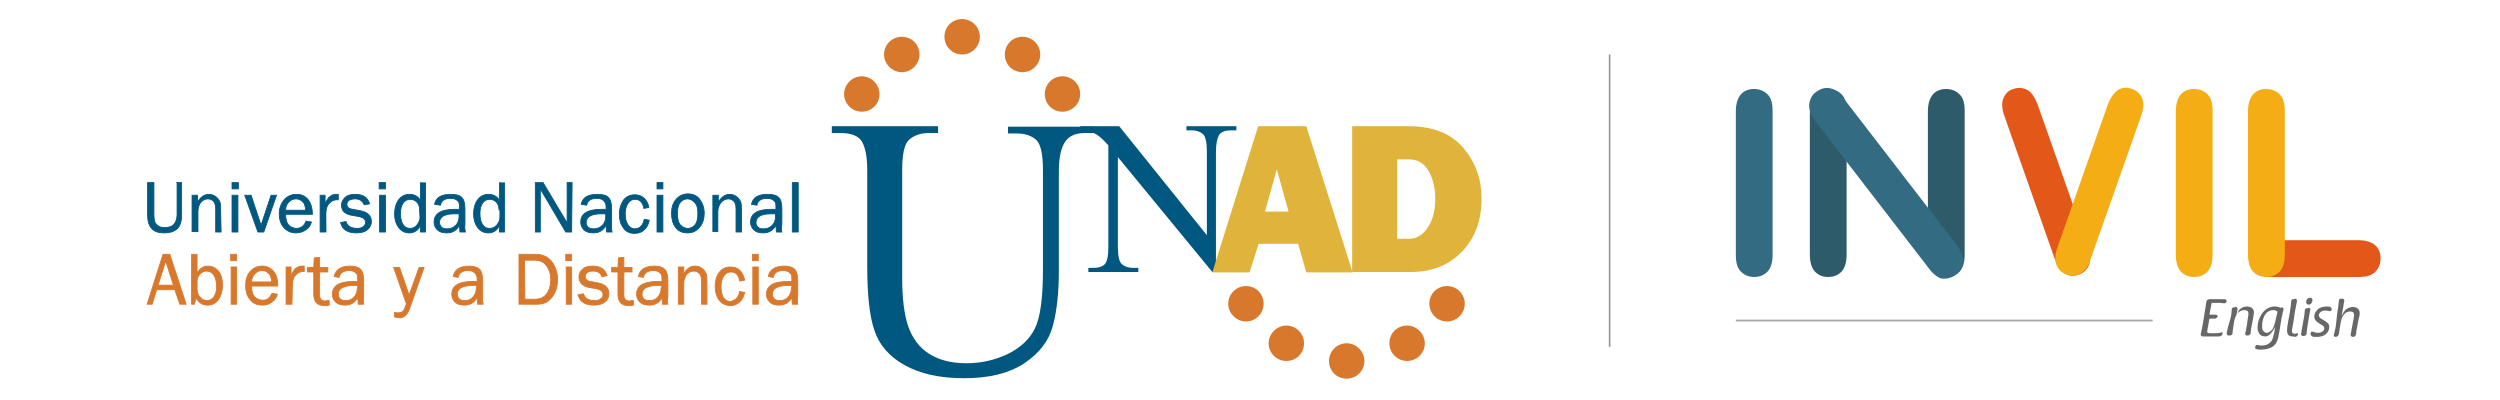 <?xml version="1.0" encoding="utf-8"?>
<!-- Generator: Adobe Illustrator 22.0.1, SVG Export Plug-In . SVG Version: 6.00 Build 0)  -->
<svg version="1.1" id="Capa_1" xmlns="http://www.w3.org/2000/svg" xmlns:xlink="http://www.w3.org/1999/xlink" x="0px" y="0px"
	 viewBox="0 0 550.6 88.1" style="enable-background:new 0 0 550.6 88.1;" xml:space="preserve">
<style type="text/css">
	.st0{fill:#F5AD15;}
	.st1{fill:#E35818;}
	.st2{fill:#336C82;}
	.st3{fill:#2E5B6A;}
	.st4{fill:#A5A7AA;}
	.st5{enable-background:new    ;}
	.st6{fill:#666766;}
	.st7{fill:#D8782C;}
	.st8{fill:#005880;}
	.st9{fill:#E0B33A;}
	.st10{fill:#005880;stroke:#005880;stroke-width:0.187;stroke-miterlimit:22.926;}
	.st11{fill:#D8782C;stroke:#D8782C;stroke-width:0.187;stroke-miterlimit:22.926;}
	.st12{fill:none;stroke:#909193;stroke-width:0.339;stroke-miterlimit:10;}
</style>
<g>
	<path class="st0" d="M479.2,56.1V24.5c0-1.6,0.4-2.9,1.1-3.7c0.7-0.8,1.7-1.2,2.9-1.2c1.2,0,2.2,0.4,3,1.2c0.8,0.8,1.1,2,1.1,3.7
		v31.6c0,1.7-0.4,2.9-1.1,3.7c-0.8,0.8-1.7,1.2-3,1.2c-1.2,0-2.1-0.4-2.9-1.2C479.6,59,479.2,57.8,479.2,56.1"/>
	<path class="st1" d="M500.4,52.9h19c1.6,0,2.9,0.4,3.7,1.1c0.8,0.7,1.2,1.7,1.2,2.9s-0.4,2.2-1.2,3s-2,1.1-3.7,1.1h-19
		c-1.7,0-2.9-0.4-3.7-1.1c-0.8-0.8-1.2-1.7-1.2-3c0-1.2,0.4-2.1,1.2-2.9C497.5,53.3,498.7,52.9,500.4,52.9"/>
	<path class="st0" d="M495.1,56.1V24.5c0-1.6,0.4-2.9,1.1-3.7c0.7-0.8,1.7-1.2,2.9-1.2s2.2,0.4,3,1.2c0.8,0.8,1.1,2,1.1,3.7v31.6
		c0,1.7-0.4,2.9-1.1,3.7c-0.8,0.8-1.7,1.2-3,1.2c-1.2,0-2.1-0.4-2.9-1.2C495.5,59,495.1,57.8,495.1,56.1"/>
	<path class="st1" d="M452.5,56.9l-11-31.2c-0.6-1.6-0.7-3-0.3-4s1.1-1.8,2.2-2.1c1.1-0.4,2.1-0.3,3.1,0.2c1,0.6,1.7,1.7,2.3,3.3
		l11,31.2c0.6,1.6,0.7,3,0.3,4c-0.4,1.1-1.2,1.8-2.3,2.2s-2.1,0.3-3.1-0.3C453.8,59.6,453.1,58.5,452.5,56.9"/>
	<path class="st0" d="M458.3,60.2c-1,0.6-2,0.7-3.1,0.3s-1.9-1.1-2.3-2.2c-0.4-1.1-0.3-2.4,0.3-4l11-31.2c0.6-1.6,1.4-2.7,2.3-3.3
		c1-0.6,2-0.6,3.1-0.2s1.8,1.1,2.2,2.1c0.4,1.1,0.3,2.4-0.3,4l-11,31.2C460.1,58.5,459.3,59.6,458.3,60.2"/>
	<path class="st2" d="M382.3,56.1V24.5c0-1.6,0.4-2.9,1.1-3.7c0.7-0.8,1.7-1.2,2.9-1.2c1.2,0,2.2,0.4,3,1.2c0.8,0.8,1.1,2,1.1,3.7
		v31.6c0,1.7-0.4,2.9-1.1,3.7c-0.8,0.8-1.7,1.2-3,1.2c-1.2,0-2.1-0.4-2.9-1.2S382.3,57.8,382.3,56.1"/>
	<path class="st3" d="M398.6,56.1V24.5c0-1.6,0.4-2.9,1.1-3.7c0.7-0.8,1.7-1.2,2.9-1.2c1.2,0,2.2,0.4,3,1.2c0.8,0.8,1.1,2,1.1,3.7
		v31.6c0,1.7-0.4,2.9-1.1,3.7c-0.8,0.8-1.7,1.2-3,1.2c-1.2,0-2.1-0.4-2.9-1.2C399,59,398.6,57.8,398.6,56.1"/>
	<path class="st3" d="M424.6,56.1V24.5c0-1.6,0.4-2.9,1.1-3.7c0.7-0.8,1.7-1.2,2.9-1.2c1.2,0,2.2,0.4,3,1.2c0.8,0.8,1.1,2,1.1,3.7
		v31.6c0,1.7-0.4,2.9-1.1,3.7c-0.8,0.8-1.7,1.2-3,1.2c-1.2,0-2.1-0.4-2.9-1.2C425,59,424.6,57.8,424.6,56.1"/>
	<path class="st2" d="M424.5,58.7l-24.9-32.3c-0.9-1.4-1.3-2.6-1.1-3.7c0.2-1.1,0.7-2,1.7-2.6c1-0.7,2.1-0.9,3.1-0.6
		c1.1,0.3,2.1,1.1,3,2.5l24.9,32.3c0.9,1.4,1.3,2.6,1.1,3.7c-0.2,1.1-0.8,2-1.8,2.7c-1,0.6-2,0.8-3.1,0.6
		C426.4,60.9,425.4,60,424.5,58.7"/>
	<rect x="382.3" y="70.4" class="st4" width="91.8" height="0.4"/>
	<g class="st5">
		<path class="st6" d="M486.6,70.2l-0.4,2.2c-0.2,1-0.1,1,1.1,1c0.3,0,1.1,0,1.6-0.1c0.1,0,0.2,0,0.3-0.1c0.2-0.1,0.4,0.1,0.3,0.3
			c-0.1,0.4-0.4,0.6-0.8,0.6c-0.5,0-1.1,0-1.8,0c-0.6,0-1.2,0-1.8,0c-0.3,0-0.5-0.3-0.4-0.6c0.1-0.3,0.2-0.9,0.4-1.9l0.3-1.8
			c0.3-1.7,0.4-2.7,0.5-3.2c0-0.4,0.3-0.7,0.7-0.7c0.5,0,1.1,0,1.6,0c0.7,0,1.3,0,1.8,0c0.2,0,0.4,0.2,0.4,0.5
			c-0.1,0.3-0.3,0.4-0.6,0.4c-0.2,0-0.5-0.1-1.1-0.1c-0.7,0-1.4,0-1.6,0l-0.5,2.6h0.5c0.3,0,0.6,0,0.8,0c0.3,0,0.6,0.2,0.5,0.4
			c-0.1,0.3-0.4,0.5-0.8,0.5C487.4,70.1,486.6,70.2,486.6,70.2z"/>
		<path class="st6" d="M491.3,69.9c0.1-0.5,0.2-1.1,0.2-1.5c0,0,0,0,0-0.1c0-0.3,0.1-0.6,0.4-0.6c0.1,0,0.3,0,0.4-0.1
			c0.3-0.1,0.5,0.2,0.5,0.5c0,0.2-0.2,1-0.3,1.4c0.2-0.3,0.5-1.1,0.8-1.4c0.5-0.4,1-0.6,1.6-0.6s1.5,0.3,1.5,1.2c0,0.2,0,0.5-0.1,1
			l-0.3,1.6c-0.1,0.5-0.3,1.4-0.3,2c0,0.3-0.3,0.6-0.7,0.6h-0.1c-0.3,0-0.5-0.2-0.4-0.5c0.1-0.4,0.2-0.9,0.4-2.1l0.1-0.8
			c0.3-1.6,0.4-2.2-0.8-2.2c-0.5,0-1.2,0.4-1.5,0.8c-0.4,0.6-0.6,1.3-0.7,2l-0.2,1.4c-0.1,0.4-0.1,0.6-0.1,0.9s-0.3,0.5-0.7,0.5
			h-0.1c-0.3,0-0.5-0.2-0.5-0.5c0.1-0.4,0.2-0.9,0.3-1.4L491.3,69.9z"/>
		<path class="st6" d="M502,73.1c-0.3,1.7-0.5,3-2.2,3.6c-0.6,0.2-1.3,0.3-1.9,0.3c-0.3,0-0.6,0-0.9-0.1c-0.3,0-0.4-0.4-0.3-0.6
			c0.1-0.3,0.4-0.4,0.7-0.3c0.2,0.1,0.4,0.1,0.8,0.1c0.7,0,1.3-0.2,1.8-0.7c0.6-0.5,0.8-1.7,1.1-3.4c-0.3,0.5-1.1,2.1-2.2,2.1
			c-0.7,0-1.2-0.3-1.4-0.8c-0.3-0.4-0.3-1-0.3-1.2c0-1.9,1.3-4.6,3.8-4.6c0.6,0,1,0.2,1.3,0.3c0.1,0,0.2-0.1,0.2-0.1
			c0.3-0.1,0.5,0.2,0.4,0.5c-0.1,0.4-0.2,0.8-0.4,1.8L502,73.1z M500.7,68.3c-2.1,0-2.5,2.5-2.5,3.5c0,0.3,0,0.7,0.2,1
			s0.5,0.5,0.8,0.5c0.5,0,1-0.4,1.3-0.8c0.4-0.7,0.6-1.6,1.1-3.8C501.5,68.5,501.2,68.3,500.7,68.3z"/>
		<path class="st6" d="M504.9,74.1c-1.1,0-1.2-0.8-1.2-1.4c0-0.4,0.1-0.9,0.1-1c0.1-0.6,0-0.2,0.5-2.8c0.2-1.3,0.3-2,0.3-2.4
			c0-0.3,0.1-0.6,0.4-0.6c0.1,0,0.3,0,0.4-0.1c0.3-0.1,0.5,0.2,0.5,0.5c-0.1,0.4-0.2,1-0.4,2l-0.5,3.2c-0.1,0.6-0.3,1.3-0.2,1.6
			c0,0,0.1,0.4,0.5,0.4c0.3,0,0.4,0,0.6-0.1s0.3,0.2,0.2,0.3c-0.1,0.3-0.4,0.5-0.7,0.5C505.3,74.1,505.1,74.1,504.9,74.1z"/>
		<path class="st6" d="M508.3,71.2c-0.2,1.2-0.3,1.9-0.3,2.3c0,0.3-0.3,0.5-0.7,0.5h-0.1c-0.3,0-0.5-0.3-0.4-0.6
			c0.1-0.3,0.1-0.6,0.2-1.1l0.2-1.1c0.3-1.6,0.4-2.3,0.4-2.7c0-0.3,0.1-0.6,0.4-0.6c0.2,0,0.3,0,0.4-0.1c0.3-0.1,0.5,0.2,0.4,0.5
			c0,0.2-0.1,0.5-0.2,1.1L508.3,71.2z M509.3,66.1c0,0.4-0.3,1-0.8,1c-0.3,0-0.6-0.2-0.6-0.6s0.3-0.9,0.8-0.9
			C509,65.5,509.3,65.7,509.3,66.1z"/>
		<path class="st6" d="M510.6,71.1c-0.3-0.2-0.9-0.6-0.9-1.4c0-0.7,0.4-1.2,0.9-1.7c0.6-0.4,1.4-0.5,1.9-0.5c0.3,0,0.5,0,0.7,0.1
			c0.3,0.1,0.4,0.4,0.3,0.7c-0.1,0.2-0.4,0.3-0.7,0.2c-0.2-0.1-0.4-0.1-0.7-0.1c-0.9,0-1.4,0.6-1.4,1c0,0.5,0.4,0.8,0.9,1l0.6,0.4
			c0.3,0.2,0.8,0.5,0.8,1.2c0,0.5-0.2,1.2-0.9,1.7s-1.5,0.5-2,0.5c-0.3,0-0.6,0-0.8-0.1c-0.3-0.1-0.5-0.4-0.4-0.8
			c0.1-0.3,0.4-0.3,0.6-0.2s0.5,0.2,1,0.2c0.9,0,1.4-0.5,1.4-1c0-0.4-0.3-0.6-0.7-0.8L510.6,71.1z"/>
		<path class="st6" d="M514.8,68.6c0.2-1.2,0.3-1.9,0.3-2.2c0-0.3,0.1-0.6,0.3-0.6c0.1,0,0.3,0,0.4,0c0.3-0.1,0.6,0.2,0.5,0.5
			s-0.1,0.6-0.2,1.2l-0.4,2.1c0.2-0.3,0.6-1.3,1.2-1.6c0.5-0.3,1-0.4,1.3-0.4c0.7,0,1.5,0.4,1.5,1.3c0,0.3,0,0.6-0.2,1.2l-0.5,2.6
			c0,0.3-0.1,0.6-0.1,0.9s-0.3,0.6-0.7,0.6c-0.3,0-0.6-0.3-0.5-0.6c0.1-0.2,0.1-0.5,0.2-1l0.5-2.6c0.1-0.7,0.2-1.4-0.8-1.4
			c-0.5,0-1,0.2-1.3,0.6c-0.2,0.2-0.6,0.7-0.8,1.9c0,0.2-0.3,1.7-0.4,2.5c-0.1,0.4-0.4,0.6-0.7,0.6s-0.5-0.3-0.4-0.5
			c0.1-0.3,0.2-0.7,0.4-1.6L514.8,68.6z"/>
	</g>
</g>
<g>
	<g>
		<path class="st7" d="M193.7,20.7c0,2.2-1.7,3.9-3.9,3.9c-2.1,0-3.9-1.7-3.9-3.9c0-2.1,1.8-3.9,3.9-3.9
			C191.9,16.8,193.7,18.6,193.7,20.7L193.7,20.7z"/>
		<path class="st7" d="M202.5,12c0,2.1-1.7,3.9-3.9,3.9c-2.1,0-3.9-1.8-3.9-3.9c0-2.2,1.8-3.9,3.9-3.9C200.8,8.1,202.5,9.8,202.5,12
			L202.5,12z"/>
		<path class="st7" d="M215.8,8.1c0,2.1-1.7,3.9-3.9,3.9s-3.9-1.8-3.9-3.9c0-2.2,1.7-3.9,3.9-3.9C214,4.2,215.8,5.9,215.8,8.1
			L215.8,8.1z"/>
		<path class="st7" d="M229.1,12c0,2.1-1.7,3.9-3.9,3.9s-3.9-1.7-3.9-3.9s1.7-3.9,3.9-3.9C227.3,8.1,229.1,9.8,229.1,12L229.1,12z"
			/>
		<path class="st7" d="M237.9,20.7c0,2.2-1.8,3.9-3.9,3.9c-2.2,0-3.9-1.7-3.9-3.9c0-2.1,1.7-3.9,3.9-3.9
			C236.2,16.8,237.9,18.6,237.9,20.7L237.9,20.7z"/>
		<path class="st7" d="M278.3,66.9c0-2.2-1.7-3.9-3.9-3.9c-2.1,0-3.9,1.7-3.9,3.9c0,2.1,1.8,3.9,3.9,3.9
			C276.6,70.8,278.3,69,278.3,66.9L278.3,66.9z"/>
		<path class="st7" d="M287.2,75.6c0-2.1-1.7-3.9-3.9-3.9c-2.1,0-3.9,1.8-3.9,3.9c0,2.2,1.8,3.9,3.9,3.9
			C285.5,79.5,287.2,77.8,287.2,75.6L287.2,75.6z"/>
		<path class="st7" d="M300.5,79.5c0-2.1-1.8-3.9-3.9-3.9c-2.2,0-3.9,1.8-3.9,3.9c0,2.2,1.7,3.9,3.9,3.9
			C298.7,83.4,300.5,81.7,300.5,79.5L300.5,79.5z"/>
		<path class="st7" d="M313.8,75.6c0-2.1-1.8-3.9-3.9-3.9c-2.2,0-3.9,1.7-3.9,3.9c0,2.2,1.8,3.9,3.9,3.9S313.8,77.8,313.8,75.6
			L313.8,75.6z"/>
		<path class="st7" d="M322.6,66.9c0-2.2-1.8-3.9-3.9-3.9c-2.2,0-3.9,1.7-3.9,3.9c0,2.1,1.7,3.9,3.9,3.9S322.6,69,322.6,66.9
			L322.6,66.9z"/>
		<path class="st8" d="M241,29.3h-2c-2.1,0-3.5,0.6-4.4,1.9c-0.9,1.3-1.4,3.5-1.4,6.5v22c0,4.6-0.4,8.6-1.3,12
			c-0.9,3.4-3,6.1-6.3,8.3c-3.3,2.2-7.7,3.3-13.3,3.3c-5.4,0-9.7-1-13.1-2.9c-3.4-1.9-5.6-4.5-6.6-7.6c-1.1-3.1-1.6-7.8-1.6-14.3
			V37.4c0-2.8-0.4-4.8-1.1-6.1c-0.7-1.3-2.3-2-4.7-2h-2v-1.5h23.4v1.5h-2.1c-1.7,0-3.1,0.5-4.2,1.4c-1.1,0.9-1.6,3.2-1.6,6.7v23.7
			c0,4.5,0.4,8,1.3,10.7c0.9,2.6,2.4,4.7,4.6,6.1c2.2,1.4,4.9,2.1,8.3,2.1c3.2,0,6.2-0.7,9-2c2.8-1.4,4.8-3.2,6-5.6
			s1.8-6.7,1.8-12.9v-22c0-3.6-0.5-5.8-1.5-6.7c-1-0.9-2.4-1.4-4.2-1.4h-2v-1.5h19V29.3z"/>
		<path class="st8" d="M272.3,28.7h-1.1c-1.3,0-2.2,0.3-2.7,1c-0.4,0.7-0.7,1.9-0.7,3.7v26.5H267l-20.8-25.3v19.7
			c0,2.1,0.3,3.4,0.9,3.9c0.6,0.5,1.4,0.8,2.5,0.8h1.1v0.9h-11V59h1.1c1,0,1.8-0.2,2.4-0.7c0.6-0.5,0.9-1.8,0.9-3.9V32
			c-1.1-1.2-2-2.1-3-2.6c-0.9-0.5-2-0.7-3.2-0.7v-0.9h8.6l19.3,24V33.4c0-2.1-0.3-3.4-0.9-3.9s-1.4-0.8-2.5-0.8h-1.1v-0.9h11V28.7z"
			/>
		<path class="st9" d="M307.7,52.6h2.6c1.6,0,3-0.8,4.1-2.4c1.1-1.6,1.7-3.7,1.7-6.5c0-2.3-0.5-4.4-1.5-6.1c-1-1.7-2.4-2.5-4.3-2.5
			h-2.6L307.7,52.6L307.7,52.6z M297.8,60V27.8h12.4c5.4,0,9.4,1.6,12.1,4.8s4,6.9,4,11.1c0,4.8-1.4,8.7-4.3,11.7s-6.6,4.5-11.2,4.5
			h-13V60z M278.6,46.6h5.2l-2.6-9.3L278.6,46.6z M287.7,60l-1.8-6.3h-8.7l-2,6.3H267l10.1-32.2h10.6L297.9,60H287.7z"/>
	</g>
	<g>
		<path class="st10" d="M175.8,51.1h-1.3V40.2h1.3V51.1z M170.8,47.1c-0.5,0-0.9,0-1.2,0c-1,0-1.8,0.2-2.3,0.5s-0.8,0.8-0.8,1.4
			c0,0.4,0.1,0.7,0.4,1c0.3,0.3,0.7,0.4,1.3,0.4c0.8,0,1.4-0.3,1.9-0.8s0.7-1.2,0.7-1.9C170.8,47.5,170.8,47.3,170.8,47.1z
			 M172.2,51.1H171c0-0.3-0.1-0.7-0.1-1.5c-0.6,1.1-1.5,1.7-2.8,1.7c-0.9,0-1.6-0.2-2.1-0.7s-0.7-1.1-0.7-1.7c0-0.8,0.3-1.5,1-2
			s1.9-0.8,3.5-0.8c0.2,0,0.6,0,1.1,0c0-0.6,0-1.1-0.1-1.4c-0.1-0.3-0.3-0.5-0.6-0.7s-0.7-0.3-1.3-0.3c-1.3,0-2,0.5-2.2,1.5
			l-1.2-0.2c0.3-1.5,1.5-2.2,3.6-2.2c1.1,0,1.9,0.2,2.4,0.7s0.7,1.3,0.7,2.6v3.4C172,50.1,172.1,50.6,172.2,51.1z M163.3,51.1h-1.2
			v-5.2c0-0.7-0.2-1.3-0.5-1.6s-0.7-0.5-1.2-0.5c-0.6,0-1.2,0.3-1.6,0.8c-0.4,0.5-0.7,1.2-0.7,2V51H157v-8h1.2v1.5
			c0.7-1.1,1.5-1.7,2.5-1.7c0.6,0,1.1,0.2,1.5,0.5s0.7,0.7,0.9,1.1c0.2,0.4,0.2,1.1,0.2,2.1L163.3,51.1L163.3,51.1z M151.5,50.3
			c0.6,0,1.2-0.3,1.6-0.8c0.4-0.5,0.6-1.3,0.6-2.5c0-1.1-0.2-1.9-0.7-2.4s-1-0.8-1.6-0.8s-1.2,0.3-1.6,0.8c-0.4,0.5-0.6,1.3-0.6,2.4
			c0,1.2,0.2,2,0.6,2.5C150.3,50,150.8,50.3,151.5,50.3z M151.4,51.3c-1.1,0-2-0.4-2.6-1.2s-0.9-1.8-0.9-3.1s0.3-2.3,1-3.1
			s1.6-1.2,2.6-1.2c1.1,0,2,0.4,2.6,1.2s1,1.8,1,3c0,1.3-0.3,2.3-1,3.1C153.4,50.9,152.5,51.3,151.4,51.3z M146,43v8.1h-1.3V43H146z
			 M146,40.2v1.4h-1.3v-1.4H146z M141.9,48.3l1.1,0.2c-0.2,0.9-0.5,1.6-1.1,2.1c-0.5,0.5-1.2,0.8-2.1,0.8c-1.1,0-2-0.4-2.5-1.2
			c-0.6-0.8-0.9-1.8-0.9-3s0.3-2.2,0.9-3.1c0.6-0.8,1.5-1.2,2.5-1.2c0.9,0,1.6,0.3,2.1,0.8s0.9,1.2,1,2l-1.1,0.2
			c-0.2-1.3-0.9-2-1.9-2c-0.7,0-1.2,0.3-1.6,0.9c-0.4,0.6-0.6,1.4-0.6,2.3c0,1,0.2,1.8,0.6,2.4c0.4,0.6,0.9,0.9,1.6,0.9
			C141,50.3,141.6,49.6,141.9,48.3z M133.4,47.1c-0.5,0-0.9,0-1.2,0c-1,0-1.8,0.2-2.3,0.5s-0.8,0.8-0.8,1.4c0,0.4,0.1,0.7,0.4,1
			c0.3,0.3,0.7,0.4,1.3,0.4c0.8,0,1.4-0.3,1.9-0.8s0.7-1.2,0.7-1.9C133.4,47.5,133.4,47.3,133.4,47.1z M134.8,51.1h-1.2
			c0-0.3-0.1-0.7-0.1-1.5c-0.6,1.1-1.5,1.7-2.8,1.7c-0.9,0-1.6-0.2-2.1-0.7s-0.7-1.1-0.7-1.7c0-0.8,0.3-1.5,1-2s1.9-0.8,3.5-0.8
			c0.2,0,0.6,0,1.1,0c0-0.6,0-1.1-0.2-1.4c-0.1-0.3-0.3-0.5-0.6-0.7s-0.7-0.3-1.3-0.3c-1.3,0-2,0.5-2.2,1.5L128,45
			c0.3-1.5,1.5-2.2,3.6-2.2c1.1,0,1.9,0.2,2.4,0.7s0.7,1.3,0.7,2.6v3.4C134.6,50.1,134.7,50.6,134.8,51.1z M125.9,51.1h-1.3
			l-5.6-9.5v0.7c0,0.3,0,0.5,0,0.7v8.1h-1.1V40.2h1.7l5.3,8.9v-0.8c0-0.3,0-0.6,0-0.8v-7.3h1.1L125.9,51.1L125.9,51.1z M109.9,46.2
			c0-0.7-0.2-1.3-0.6-1.7s-0.9-0.6-1.5-0.6s-1.1,0.3-1.5,0.8c-0.4,0.6-0.6,1.3-0.6,2.3c0,1.1,0.2,1.9,0.6,2.5s0.9,0.8,1.5,0.8
			s1.1-0.2,1.6-0.7c0.4-0.5,0.7-1.1,0.7-1.7v-1.7H109.9z M111.1,40.2v10.9H110v-1.4c-0.6,1.1-1.4,1.6-2.5,1.6
			c-0.9,0-1.7-0.4-2.3-1.2c-0.6-0.8-0.9-1.8-0.9-3s0.3-2.3,0.9-3.1s1.4-1.2,2.4-1.2s1.8,0.4,2.4,1.3v-3.9
			C110,40.2,111.1,40.2,111.1,40.2z M101.1,47.1c-0.5,0-0.9,0-1.2,0c-1,0-1.8,0.2-2.3,0.5s-0.8,0.8-0.8,1.4c0,0.4,0.2,0.7,0.4,1
			c0.3,0.3,0.7,0.4,1.3,0.4c0.8,0,1.4-0.3,1.9-0.8s0.7-1.2,0.7-1.9C101.1,47.5,101.1,47.3,101.1,47.1z M102.5,51.1h-1.2
			c0-0.3-0.1-0.7-0.1-1.5c-0.6,1.1-1.5,1.7-2.8,1.7c-0.9,0-1.6-0.2-2.1-0.7s-0.7-1.1-0.7-1.7c0-0.8,0.3-1.5,1-2s1.9-0.8,3.5-0.8
			c0.2,0,0.6,0,1.1,0c0-0.6,0-1.1-0.1-1.4c-0.1-0.3-0.3-0.5-0.6-0.7c-0.3-0.2-0.7-0.3-1.3-0.3c-1.3,0-2,0.5-2.2,1.5L95.7,45
			c0.3-1.5,1.5-2.2,3.6-2.2c1.1,0,1.9,0.2,2.4,0.7s0.7,1.3,0.7,2.6v3.4C102.3,50.1,102.4,50.6,102.5,51.1z M92.4,46.2
			c0-0.7-0.2-1.3-0.6-1.7s-0.9-0.6-1.5-0.6s-1.1,0.3-1.5,0.8c-0.4,0.6-0.6,1.3-0.6,2.3c0,1.1,0.2,1.9,0.6,2.5s0.9,0.8,1.5,0.8
			s1.1-0.2,1.5-0.7s0.7-1.1,0.7-1.7L92.4,46.2L92.4,46.2z M93.7,40.2v10.9h-1.1v-1.4c-0.6,1.1-1.4,1.6-2.5,1.6
			c-0.9,0-1.7-0.4-2.3-1.2c-0.6-0.8-0.9-1.8-0.9-3s0.3-2.3,0.9-3.1s1.4-1.2,2.4-1.2s1.8,0.4,2.4,1.3v-3.9
			C92.6,40.2,93.7,40.2,93.7,40.2z M84.9,43v8.1h-1.3V43H84.9z M84.9,40.2v1.4h-1.4v-1.4H84.9z M75,49l1.2-0.2
			c0.3,1,1.1,1.5,2.5,1.5c0.5,0,1-0.1,1.3-0.4c0.4-0.2,0.5-0.6,0.5-1c0-0.6-0.5-1-1.4-1.2l-1.7-0.3c-0.7-0.1-1.2-0.4-1.6-0.7
			c-0.4-0.4-0.6-0.9-0.6-1.5c0-0.7,0.3-1.2,0.8-1.7s1.3-0.7,2.2-0.7c1.8,0,2.8,0.7,3.2,2.1l-1.2,0.2c-0.3-0.8-1-1.3-2-1.3
			c-0.5,0-0.9,0.1-1.3,0.3c-0.3,0.2-0.5,0.5-0.5,0.9c0,0.6,0.4,1,1.3,1.1l1.6,0.3c1.6,0.3,2.5,1.1,2.5,2.4c0,0.7-0.3,1.3-0.9,1.8
			s-1.4,0.7-2.4,0.7C76.6,51.3,75.4,50.6,75,49z M71.8,51.1h-1.3V43h1.1v1.9c0.4-0.9,0.8-1.5,1.2-1.7c0.4-0.3,0.8-0.4,1.2-0.4
			c0.1,0,0.3,0,0.5,0V44h-0.3c-0.7,0-1.3,0.3-1.7,0.8c-0.5,0.5-0.7,1.2-0.7,2C71.8,46.8,71.8,51.1,71.8,51.1z M67.3,46.3
			c0-0.5-0.1-0.9-0.2-1.2c-0.1-0.4-0.4-0.6-0.7-0.9c-0.3-0.2-0.7-0.4-1.2-0.4c-0.6,0-1.1,0.2-1.6,0.7c-0.4,0.4-0.7,1-0.7,1.8
			C62.9,46.3,67.3,46.3,67.3,46.3z M67.4,48.7l1.2,0.2c-0.2,0.7-0.6,1.3-1.2,1.7s-1.3,0.7-2.2,0.7c-1.1,0-2-0.4-2.7-1.2s-1-1.8-1-3
			c0-1.3,0.4-2.3,1.1-3.1c0.7-0.8,1.6-1.2,2.7-1.2s1.9,0.4,2.5,1.1c0.6,0.7,1,1.8,1,3.3h-5.9c0,1.2,0.3,2,0.8,2.5
			c0.5,0.4,1.1,0.6,1.6,0.6C66.2,50.3,67,49.8,67.4,48.7z M60.9,43l-2.8,8.1h-1.3L53.9,43h1.4l2.2,6.6l2.2-6.6H60.9z M52.4,43v8.1
			h-1.3V43H52.4z M52.5,40.2v1.4h-1.4v-1.4H52.5z M48.7,51.1h-1.2v-5.2c0-0.7-0.2-1.3-0.5-1.6s-0.7-0.5-1.2-0.5
			c-0.6,0-1.2,0.3-1.6,0.8c-0.4,0.5-0.6,1.2-0.6,2V51h-1.3v-8h1.2v1.5c0.7-1.1,1.5-1.7,2.5-1.7c0.6,0,1.1,0.2,1.5,0.5
			s0.7,0.7,0.9,1.1c0.2,0.4,0.2,1.1,0.2,2.1L48.7,51.1L48.7,51.1z M38.8,40.2H40v7.1c0,1.4-0.3,2.5-1,3.1s-1.6,0.9-2.8,0.9
			c-1.3,0-2.2-0.3-2.8-1c-0.6-0.6-0.9-1.7-0.9-3v-7.1h1.4v7.1c0,0.8,0.1,1.4,0.3,1.8c0.2,0.3,0.5,0.6,0.9,0.8s0.8,0.2,1.3,0.2
			c0.8,0,1.5-0.2,1.9-0.7c0.4-0.4,0.7-1.2,0.7-2.1v-7.1H38.8z"/>
		<path class="st11" d="M174.4,62.9c-0.5,0-0.9,0-1.2,0c-1,0-1.7,0.2-2.3,0.5c-0.5,0.3-0.8,0.8-0.8,1.4c0,0.4,0.2,0.7,0.4,1
			c0.3,0.3,0.7,0.4,1.3,0.4c0.7,0,1.4-0.3,1.8-0.8c0.5-0.6,0.7-1.2,0.7-2C174.4,63.3,174.4,63.2,174.4,62.9z M175.7,67h-1.2
			c0-0.3-0.1-0.7-0.1-1.5c-0.6,1.1-1.5,1.7-2.8,1.7c-0.9,0-1.6-0.2-2.1-0.7s-0.7-1.1-0.7-1.7c0-0.8,0.3-1.5,1-2s1.9-0.8,3.5-0.8
			c0.2,0,0.6,0,1.1,0c0-0.6,0-1.1-0.1-1.4c-0.1-0.3-0.3-0.5-0.6-0.7s-0.7-0.3-1.2-0.3c-1.3,0-2,0.5-2.2,1.5l-1.1-0.2
			c0.3-1.5,1.5-2.3,3.5-2.3c1.1,0,1.9,0.3,2.3,0.7c0.5,0.5,0.7,1.4,0.7,2.6v3.5C175.6,66,175.6,66.5,175.7,67z M167,58.9V67h-1.2
			v-8.2h1.2V58.9z M167,56v1.4h-1.3V56H167z M162.9,64.2l1.1,0.2c-0.2,0.9-0.5,1.6-1.1,2.1c-0.5,0.5-1.2,0.8-2,0.8
			c-1.1,0-1.9-0.4-2.5-1.2c-0.6-0.8-0.9-1.8-0.9-3c0-1.2,0.3-2.3,0.9-3.1c0.6-0.8,1.4-1.2,2.5-1.2c0.9,0,1.6,0.3,2.1,0.8
			s0.8,1.2,1,2.1l-1.1,0.2c-0.2-1.3-0.8-2-1.9-2c-0.7,0-1.2,0.3-1.6,0.9c-0.4,0.6-0.6,1.4-0.6,2.3c0,1,0.2,1.9,0.5,2.4
			c0.4,0.6,0.9,0.9,1.5,0.9C162,66.2,162.7,65.5,162.9,64.2z M155.7,67h-1.2v-5.2c0-0.8-0.2-1.3-0.5-1.6s-0.7-0.5-1.2-0.5
			c-0.6,0-1.2,0.3-1.6,0.8c-0.4,0.5-0.6,1.2-0.6,2V67h-1.2v-8.2h1.2v1.5c0.7-1.2,1.5-1.7,2.5-1.7c0.6,0,1.1,0.2,1.5,0.5
			s0.7,0.7,0.9,1.1c0.2,0.4,0.2,1.1,0.2,2.1L155.7,67L155.7,67z M145.7,62.9c-0.5,0-0.9,0-1.2,0c-1,0-1.7,0.2-2.3,0.5
			c-0.5,0.3-0.8,0.8-0.8,1.4c0,0.4,0.1,0.7,0.4,1c0.3,0.3,0.7,0.4,1.3,0.4c0.8,0,1.4-0.3,1.8-0.8c0.5-0.6,0.7-1.2,0.7-2
			C145.8,63.3,145.8,63.2,145.7,62.9z M147.1,67h-1.2c0-0.3-0.1-0.7-0.1-1.5c-0.5,1.1-1.5,1.7-2.8,1.7c-0.9,0-1.6-0.2-2.1-0.7
			s-0.7-1.1-0.7-1.7c0-0.8,0.3-1.5,1-2s1.9-0.8,3.5-0.8c0.2,0,0.6,0,1.1,0c0-0.6,0-1.1-0.1-1.4c-0.1-0.3-0.3-0.5-0.6-0.7
			s-0.7-0.3-1.2-0.3c-1.3,0-2,0.5-2.2,1.5l-1.1-0.2c0.3-1.5,1.5-2.3,3.5-2.3c1.1,0,1.9,0.3,2.3,0.7c0.5,0.5,0.7,1.4,0.7,2.6v3.5
			C146.9,66,147,66.5,147.1,67z M139.5,66.2v1c-0.4,0.1-0.8,0.1-1.1,0.1c-1.5,0-2.3-0.8-2.3-2.5v-4.9h-1.4v-1h1.4l0.1-2.1l1.2-0.1
			v2.2h1.8v1h-1.8V65c0,0.8,0.4,1.3,1.3,1.3C138.8,66.2,139.1,66.2,139.5,66.2z M127.3,64.9l1.2-0.2c0.3,1,1.1,1.5,2.5,1.5
			c0.5,0,1-0.1,1.3-0.4c0.4-0.2,0.5-0.6,0.5-1c0-0.6-0.5-1-1.4-1.2l-1.7-0.3c-0.7-0.1-1.2-0.4-1.6-0.8c-0.4-0.4-0.6-0.9-0.6-1.5
			c0-0.7,0.3-1.3,0.8-1.7c0.5-0.5,1.2-0.7,2.2-0.7c1.7,0,2.8,0.7,3.2,2.1l-1.1,0.3c-0.3-0.9-1-1.3-2-1.3c-0.5,0-0.9,0.1-1.2,0.3
			s-0.5,0.5-0.5,0.9c0,0.6,0.4,1,1.2,1.1l1.6,0.3c1.6,0.3,2.4,1.1,2.4,2.4c0,0.7-0.3,1.4-0.9,1.8c-0.6,0.5-1.4,0.7-2.4,0.7
			C128.9,67.2,127.7,66.5,127.3,64.9z M125.9,58.9V67h-1.2v-8.2h1.2V58.9z M125.9,56v1.4h-1.3V56H125.9z M115.6,65.9h2.2
			c1.2,0,2-0.4,2.6-1.2c0.6-0.8,0.9-1.9,0.9-3.2c0-1.1-0.3-2.1-0.9-2.9c-0.6-0.9-1.5-1.3-2.7-1.3h-2.2L115.6,65.9L115.6,65.9z
			 M114.3,67V56h3.6c1.5,0,2.7,0.5,3.6,1.6c0.8,1.1,1.3,2.4,1.3,3.9c0,1.6-0.4,2.9-1.2,3.9c-0.8,1.1-1.9,1.6-3.2,1.6H114.3z
			 M105,62.9c-0.5,0-0.9,0-1.2,0c-1,0-1.7,0.2-2.3,0.5c-0.5,0.3-0.8,0.8-0.8,1.4c0,0.4,0.2,0.7,0.4,1c0.3,0.3,0.7,0.4,1.3,0.4
			c0.8,0,1.4-0.3,1.8-0.8c0.5-0.6,0.7-1.2,0.7-2C105,63.3,105,63.2,105,62.9z M106.4,67h-1.2c0-0.3-0.1-0.7-0.1-1.5
			c-0.6,1.1-1.5,1.7-2.8,1.7c-0.9,0-1.6-0.2-2.1-0.7s-0.7-1.1-0.7-1.7c0-0.8,0.3-1.5,1-2s1.8-0.8,3.5-0.8c0.2,0,0.6,0,1.1,0
			c0-0.6,0-1.1-0.2-1.4c-0.1-0.3-0.3-0.5-0.6-0.7c-0.3-0.2-0.7-0.3-1.2-0.3c-1.3,0-2,0.5-2.2,1.5l-1.1-0.2c0.3-1.5,1.5-2.3,3.5-2.3
			c1.1,0,1.9,0.3,2.3,0.7c0.5,0.5,0.7,1.4,0.7,2.6v3.5C106.2,66,106.3,66.5,106.4,67z M93.4,58.9L90.2,68c-0.5,1.3-1.2,2-2.2,2
			c-0.3,0-0.7-0.1-1.1-0.2v-1c0.3,0.1,0.6,0.1,0.8,0.1c0.4,0,0.7-0.1,1-0.3c0.3-0.2,0.5-0.8,0.8-1.7l-2.8-8H88l2.1,6.1l2.2-6.1H93.4
			z M78.8,62.9c-0.5,0-0.9,0-1.2,0c-1,0-1.7,0.2-2.3,0.5c-0.5,0.3-0.8,0.8-0.8,1.4c0,0.4,0.1,0.7,0.4,1s0.7,0.4,1.3,0.4
			c0.8,0,1.4-0.3,1.8-0.8c0.5-0.6,0.7-1.2,0.7-2C78.8,63.3,78.8,63.2,78.8,62.9z M80.1,67h-1.2c0-0.3-0.1-0.7-0.1-1.5
			c-0.6,1.1-1.5,1.7-2.8,1.7c-0.9,0-1.6-0.2-2.1-0.7s-0.7-1.1-0.7-1.7c0-0.8,0.3-1.5,1-2s1.9-0.8,3.5-0.8c0.2,0,0.6,0,1.1,0
			c0-0.6-0.1-1.1-0.1-1.4c-0.1-0.3-0.3-0.5-0.6-0.7c-0.3-0.2-0.7-0.3-1.2-0.3c-1.3,0-2,0.5-2.2,1.5l-1.1-0.2
			c0.3-1.5,1.5-2.3,3.5-2.3c1.1,0,1.9,0.3,2.3,0.7c0.5,0.5,0.7,1.4,0.7,2.6v3.5C80,66,80,66.5,80.1,67z M72.5,66.2v1
			c-0.4,0.1-0.8,0.1-1.1,0.1c-1.5,0-2.3-0.8-2.3-2.5v-4.9h-1.4v-1h1.4l0.1-2.1l1.2-0.1v2.2h1.8v1h-1.8V65c0,0.8,0.4,1.3,1.3,1.3
			C71.8,66.2,72.2,66.2,72.5,66.2z M64.3,67H63v-8.2h1.1v1.9c0.4-0.9,0.8-1.5,1.2-1.7c0.4-0.3,0.8-0.4,1.2-0.4c0.1,0,0.3,0,0.5,0
			v1.2h-0.2c-0.7,0-1.3,0.3-1.7,0.8c-0.5,0.5-0.7,1.2-0.7,2.1L64.3,67L64.3,67z M59.8,62.1c0-0.5-0.1-0.9-0.2-1.2
			c-0.1-0.4-0.4-0.7-0.7-0.9c-0.3-0.3-0.7-0.4-1.2-0.4c-0.6,0-1.1,0.2-1.6,0.7c-0.4,0.5-0.7,1.1-0.7,1.8
			C55.4,62.1,59.8,62.1,59.8,62.1z M59.9,64.6l1.2,0.2c-0.2,0.7-0.6,1.3-1.2,1.7c-0.6,0.5-1.3,0.7-2.2,0.7c-1.1,0-2-0.4-2.6-1.2
			c-0.7-0.8-1-1.8-1-3.1c0-1.3,0.3-2.3,1-3.1s1.6-1.2,2.6-1.2s1.9,0.4,2.5,1.1c0.6,0.7,1,1.8,1,3.3h-5.8c0,1.2,0.3,2.1,0.8,2.5
			s1,0.6,1.6,0.6C58.7,66.2,59.4,65.7,59.9,64.6z M52.1,58.9V67h-1.2v-8.2h1.2V58.9z M52.1,56v1.4h-1.3V56H52.1z M43.4,63.8
			c0.1,0.8,0.3,1.4,0.8,1.8c0.4,0.4,0.9,0.6,1.4,0.6c0.6,0,1.1-0.3,1.5-0.8c0.4-0.6,0.6-1.3,0.6-2.3c0-1-0.2-1.9-0.6-2.5
			c-0.4-0.6-0.9-0.9-1.6-0.9c-0.5,0-1,0.2-1.4,0.6c-0.4,0.4-0.7,1-0.7,1.7V63.8z M42.8,67h-0.6V56h1.2v4.2c0.6-1.1,1.4-1.6,2.4-1.6
			c0.9,0,1.7,0.4,2.3,1.1c0.6,0.7,0.9,1.8,0.9,3.2c0,1.2-0.3,2.2-0.9,3.1c-0.6,0.8-1.4,1.2-2.4,1.2c-1.1,0-1.9-0.5-2.5-1.6L42.8,67z
			 M38.2,62.8l-1.7-5.3l-1.7,5.3H38.2z M41,67h-1.4l-1.1-3.2h-4l-1,3.2h-1.1l3.5-11h1.5L41,67z"/>
	</g>
</g>
<line class="st12" x1="354.5" y1="76.4" x2="354.5" y2="12"/>
</svg>
